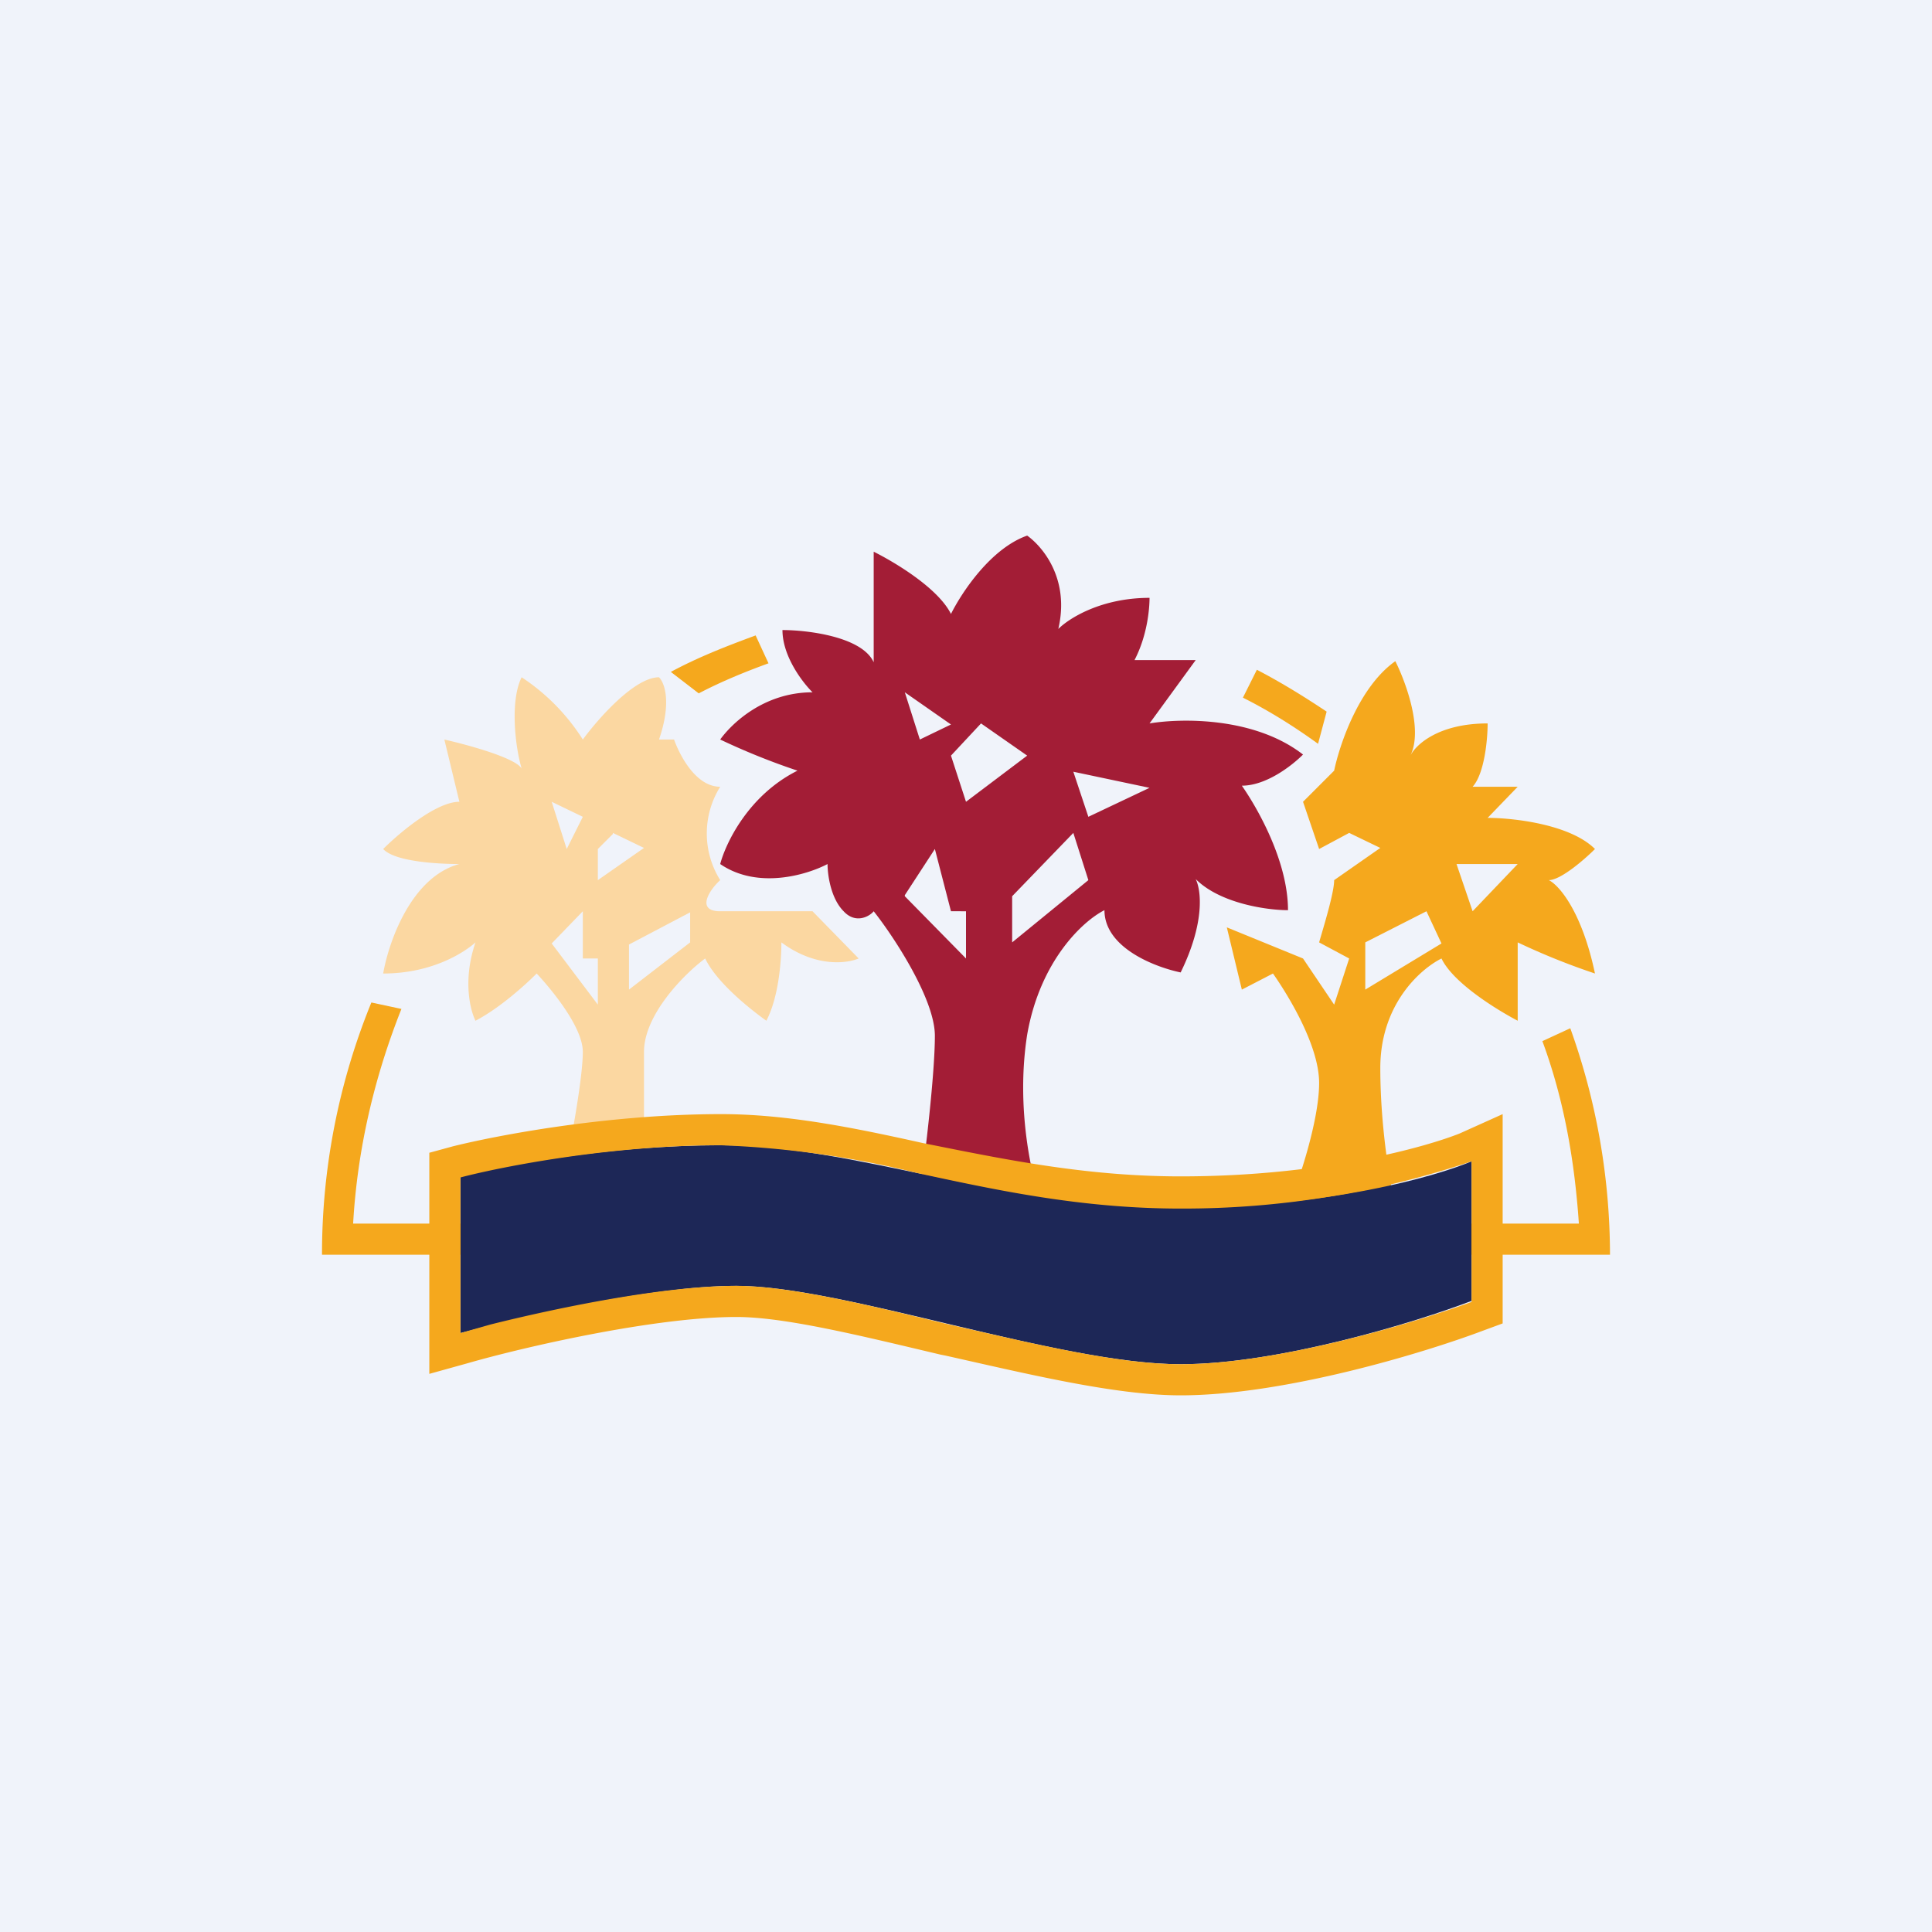 <!-- by TradingView --><svg width="18" height="18" viewBox="0 0 18 18" xmlns="http://www.w3.org/2000/svg"><path fill="#F0F3FA" d="M0 0h18v18H0z"/><path fill-rule="evenodd" d="M5 9.07c.14.15.43.5.43.73 0 .23-.1.78-.15 1.02H6V9.8c0-.35.38-.73.57-.87.11.23.43.48.57.58.12-.23.14-.58.14-.73.31.23.6.2.72.15l-.43-.44h-.86c-.23 0-.1-.2 0-.29a.82.82 0 0 1 0-.87c-.23 0-.38-.3-.43-.44h-.14c.12-.35.05-.53 0-.58-.23 0-.57.39-.71.58a1.93 1.93 0 0 0-.57-.58c-.11.22-.06.65 0 .85-.06-.1-.5-.22-.72-.27l.14.58c-.22 0-.57.3-.71.44.11.12.52.14.71.14-.45.12-.66.73-.71 1.02.46 0 .76-.2.86-.29-.12.35-.05.63 0 .73.23-.12.47-.34.57-.44Zm.14-1.6.14.44.15-.3-.29-.14Zm.57.3-.14.14v.29L6 7.9l-.29-.14Zm-.28 1.16v-.44l-.29.3.43.57v-.43h-.14Zm.43-.15v.44l.57-.44V8.5l-.57.3Z" fill="#FBD7A1"/><path fill-rule="evenodd" d="M8.57 11.1c.05-.33.14-1.1.14-1.45 0-.34-.38-.92-.57-1.16-.04.05-.17.12-.28 0-.12-.12-.15-.34-.15-.44-.19.1-.65.24-1 0 .05-.19.26-.64.72-.87a6.43 6.43 0 0 1-.72-.29c.1-.14.4-.44.86-.44-.1-.1-.28-.34-.28-.58.23 0 .74.06.85.3V5.14c.2.1.6.34.72.58.1-.2.37-.61.71-.73.14.1.4.4.29.87.1-.1.4-.29.85-.29 0 .1-.02.35-.14.58h.57l-.43.59c.3-.05.98-.06 1.43.29-.1.1-.34.29-.57.29.14.2.43.7.43 1.16-.19 0-.63-.06-.86-.29.05.1.09.4-.14.87-.24-.05-.71-.23-.71-.58-.2.1-.6.47-.72 1.16-.11.7.05 1.36.14 1.6l-1.14-.14Zm.29-4.35-.43-.3.14.44.29-.14Zm0 .29.14.43.57-.43-.43-.3-.28.3Zm-.43 1.3.28-.43.15.58H9v.44l-.57-.58Zm1 0v.44l.71-.58-.14-.44-.57.59ZM10 7.19l.71.15-.57.27-.14-.42Z" fill="#A31D36"/><path fill-rule="evenodd" d="M12 11.25c.1-.24.29-.81.29-1.16 0-.35-.29-.82-.43-1.02l-.29.15-.14-.58.71.29.29.43.14-.43-.28-.15c.04-.14.14-.46.14-.58l.43-.3-.29-.14-.28.15-.15-.44.29-.29c.05-.24.23-.78.57-1.02.1.2.26.64.14.88.05-.1.26-.3.72-.3 0 .15-.03.47-.14.59h.42l-.28.29c.24 0 .77.06 1 .29-.1.1-.32.29-.43.29.1.05.31.3.43.87a6.42 6.42 0 0 1-.72-.29v.73c-.19-.1-.6-.35-.71-.58-.2.1-.57.43-.57 1.02 0 .58.1 1.11.14 1.3h-1Zm1.57-3.2.15.44.42-.44h-.57Zm-.28.44.14.3-.71.43v-.44l.57-.29Z" fill="#F5A81D"/><path d="M11.58 6.5c.24.12.48.27.7.43l.08-.3c-.21-.14-.42-.27-.65-.39l-.13.26Zm-4.54-.58c-.27.1-.53.2-.79.34l.26.2c.21-.11.43-.2.65-.28l-.12-.26Zm7.59 3.66-.26.12c.2.54.3 1.11.34 1.7H3.29c.04-.7.2-1.37.45-2l-.28-.06A6.2 6.2 0 0 0 3 11.69h12a6.26 6.26 0 0 0-.37-2.11Z" fill="#F5A81D"/><path d="M4.29 12.42v-1.46c.38-.1 1.4-.29 2.42-.29 1.29 0 2.58.58 4.29.58 1.37 0 2.38-.29 2.71-.43v1.3c-.52.2-1.8.59-2.71.59-1.14 0-3.14-.73-4.14-.73-.8 0-2.05.3-2.57.44Z" fill="#1D2757"/><path d="m4 10.74.22-.06c.4-.1 1.44-.3 2.5-.3.62 0 1.25.13 1.88.27l.15.03c.7.14 1.42.28 2.25.28 1.34 0 2.3-.28 2.6-.4l.4-.18v1.95l-.19.07c-.53.2-1.84.6-2.81.6-.61 0-1.43-.2-2.19-.37l-.05-.01c-.76-.18-1.45-.35-1.9-.35-.76 0-1.98.28-2.5.43l-.36.1v-2.06Zm.29 1.68.28-.08c.6-.15 1.6-.36 2.29-.36.48 0 1.2.17 1.94.35.79.18 1.6.38 2.2.38.91 0 2.19-.39 2.71-.58v-1.31a8.43 8.43 0 0 1-2.71.44c-.92 0-1.71-.17-2.45-.33a9 9 0 0 0-1.84-.26c-1.02 0-2.04.2-2.42.3v1.45Z" fill="#F5A81D"/></svg>